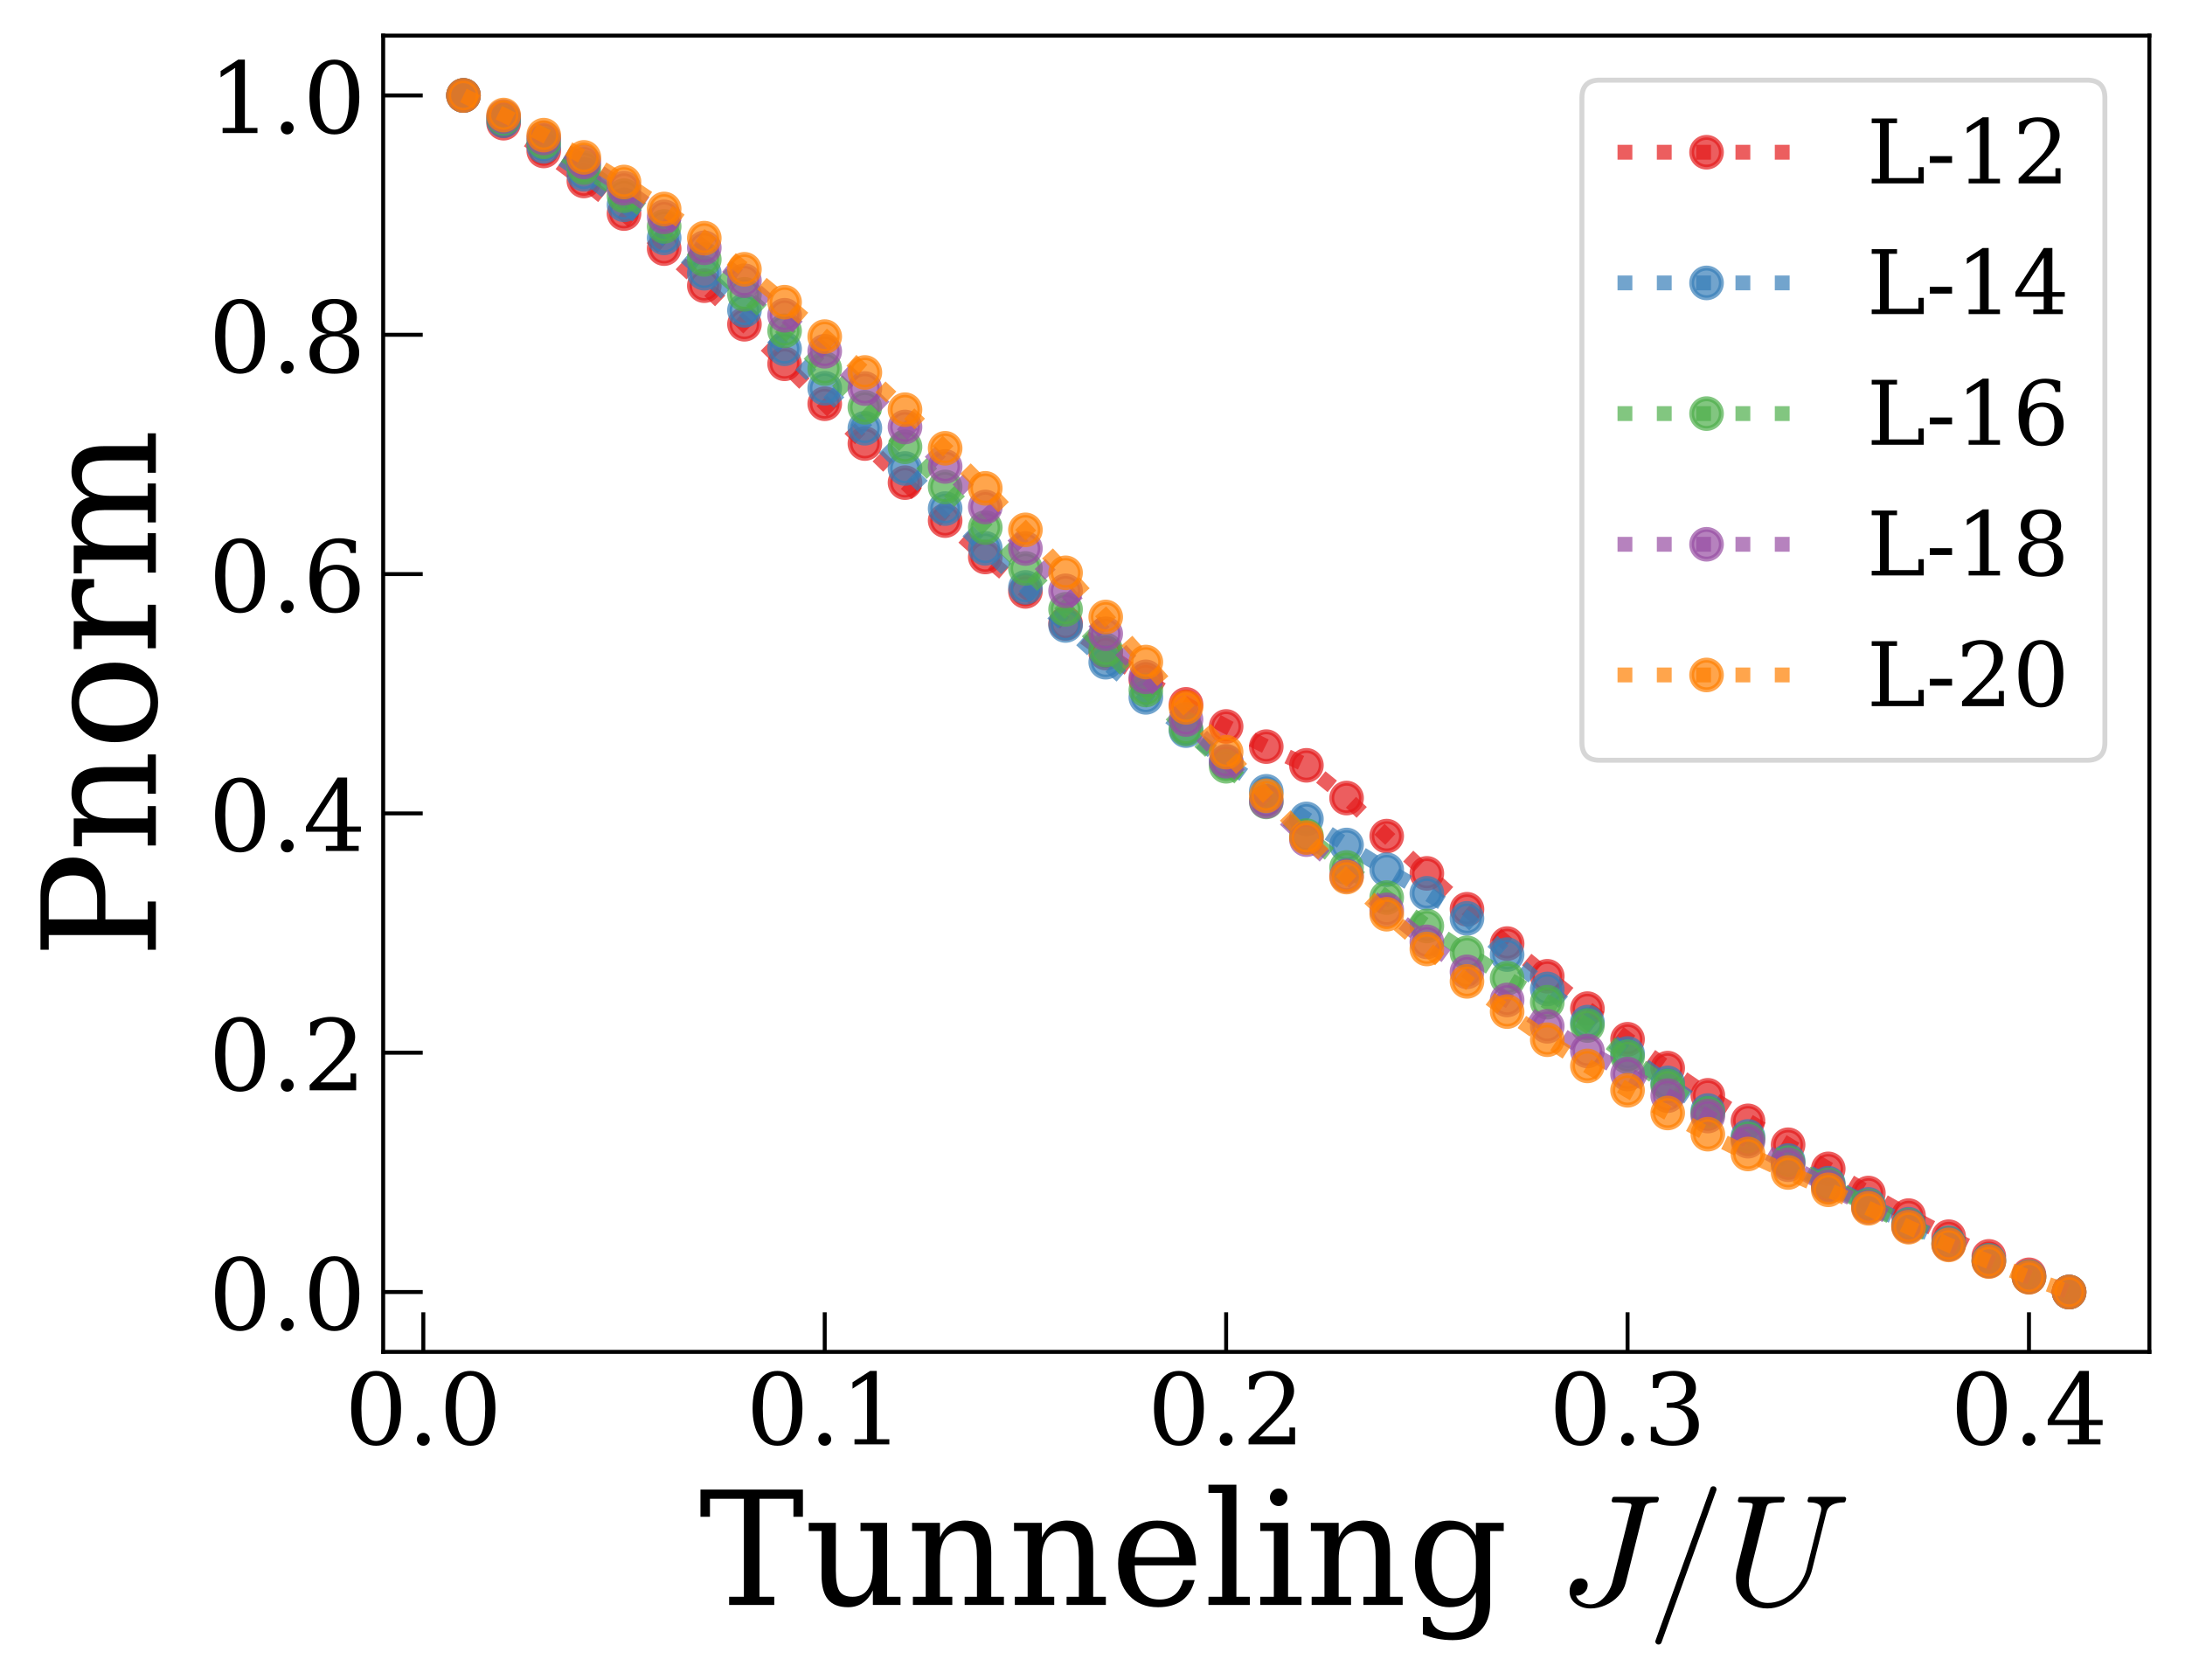 <?xml version="1.0" encoding="utf-8" standalone="no"?>
<!DOCTYPE svg PUBLIC "-//W3C//DTD SVG 1.1//EN"
  "http://www.w3.org/Graphics/SVG/1.1/DTD/svg11.dtd">
<!-- Created with matplotlib (https://matplotlib.org/) -->
<svg height="339.688pt" version="1.1" viewBox="0 0 441.796 339.688" width="441.796pt" xmlns="http://www.w3.org/2000/svg" xmlns:xlink="http://www.w3.org/1999/xlink">
 <defs>
  <style type="text/css">
*{stroke-linecap:butt;stroke-linejoin:round;}
  </style>
 </defs>
 <g id="figure_1">
  <g id="patch_1">
   <path d="M 0 339.688 
L 441.796 339.688 
L 441.796 0 
L 0 0 
z
" style="fill:#ffffff;"/>
  </g>
  <g id="axes_1">
   <g id="patch_2">
    <path d="M 77.476 273.312 
L 434.596 273.312 
L 434.596 7.2 
L 77.476 7.2 
z
" style="fill:#ffffff;"/>
   </g>
   <g id="matplotlib.axis_1">
    <g id="xtick_1">
     <g id="line2d_1">
      <defs>
       <path d="M 0 0 
L 0 -8 
" id="m25abd35526" style="stroke:#000000;stroke-width:0.8;"/>
      </defs>
      <g>
       <use style="stroke:#000000;stroke-width:0.8;" x="85.593" xlink:href="#m25abd35526" y="273.312"/>
      </g>
     </g>
     <g id="text_1">
      <!-- 0.0 -->
      <defs>
       <path d="M 31.781 3.422 
Q 39.266 3.422 42.969 11.625 
Q 46.688 19.828 46.688 36.375 
Q 46.688 52.984 42.969 61.188 
Q 39.266 69.391 31.781 69.391 
Q 24.312 69.391 20.594 61.188 
Q 16.891 52.984 16.891 36.375 
Q 16.891 19.828 20.594 11.625 
Q 24.312 3.422 31.781 3.422 
z
M 31.781 -1.422 
Q 19.922 -1.422 13.25 8.531 
Q 6.594 18.5 6.594 36.375 
Q 6.594 54.297 13.25 64.25 
Q 19.922 74.219 31.781 74.219 
Q 43.703 74.219 50.344 64.25 
Q 56.984 54.297 56.984 36.375 
Q 56.984 18.5 50.344 8.531 
Q 43.703 -1.422 31.781 -1.422 
z
" id="DejaVuSerif-48"/>
       <path d="M 9.422 5.078 
Q 9.422 7.812 11.281 9.719 
Q 13.141 11.625 15.922 11.625 
Q 18.609 11.625 20.5 9.719 
Q 22.406 7.812 22.406 5.078 
Q 22.406 2.391 20.5 0.484 
Q 18.609 -1.422 15.922 -1.422 
Q 13.141 -1.422 11.281 0.453 
Q 9.422 2.344 9.422 5.078 
z
" id="DejaVuSerif-46"/>
      </defs>
      <g transform="translate(69.689 292.009)scale(0.2 -0.2)">
       <use xlink:href="#DejaVuSerif-48"/>
       <use x="63.623" xlink:href="#DejaVuSerif-46"/>
       <use x="95.41" xlink:href="#DejaVuSerif-48"/>
      </g>
     </g>
    </g>
    <g id="xtick_2">
     <g id="line2d_2">
      <g>
       <use style="stroke:#000000;stroke-width:0.8;" x="166.756" xlink:href="#m25abd35526" y="273.312"/>
      </g>
     </g>
     <g id="text_2">
      <!-- 0.1 -->
      <defs>
       <path d="M 14.203 0 
L 14.203 5.172 
L 26.906 5.172 
L 26.906 65.828 
L 12.203 56.297 
L 12.203 62.703 
L 29.984 74.219 
L 36.719 74.219 
L 36.719 5.172 
L 49.422 5.172 
L 49.422 0 
z
" id="DejaVuSerif-49"/>
      </defs>
      <g transform="translate(150.853 292.009)scale(0.2 -0.2)">
       <use xlink:href="#DejaVuSerif-48"/>
       <use x="63.623" xlink:href="#DejaVuSerif-46"/>
       <use x="95.41" xlink:href="#DejaVuSerif-49"/>
      </g>
     </g>
    </g>
    <g id="xtick_3">
     <g id="line2d_3">
      <g>
       <use style="stroke:#000000;stroke-width:0.8;" x="247.92" xlink:href="#m25abd35526" y="273.312"/>
      </g>
     </g>
     <g id="text_3">
      <!-- 0.2 -->
      <defs>
       <path d="M 12.797 55.516 
L 7.328 55.516 
L 7.328 68.5 
Q 12.547 71.297 17.844 72.75 
Q 23.141 74.219 28.219 74.219 
Q 39.594 74.219 46.188 68.703 
Q 52.781 63.188 52.781 53.719 
Q 52.781 43.016 37.844 28.125 
Q 36.672 27 36.078 26.422 
L 17.672 8.016 
L 48.094 8.016 
L 48.094 17 
L 53.812 17 
L 53.812 0 
L 6.781 0 
L 6.781 5.328 
L 28.906 27.391 
Q 36.234 34.719 39.359 40.844 
Q 42.484 46.969 42.484 53.719 
Q 42.484 61.078 38.641 65.234 
Q 34.812 69.391 28.078 69.391 
Q 21.094 69.391 17.281 65.922 
Q 13.484 62.453 12.797 55.516 
z
" id="DejaVuSerif-50"/>
      </defs>
      <g transform="translate(232.017 292.009)scale(0.2 -0.2)">
       <use xlink:href="#DejaVuSerif-48"/>
       <use x="63.623" xlink:href="#DejaVuSerif-46"/>
       <use x="95.41" xlink:href="#DejaVuSerif-50"/>
      </g>
     </g>
    </g>
    <g id="xtick_4">
     <g id="line2d_4">
      <g>
       <use style="stroke:#000000;stroke-width:0.8;" x="329.084" xlink:href="#m25abd35526" y="273.312"/>
      </g>
     </g>
     <g id="text_4">
      <!-- 0.3 -->
      <defs>
       <path d="M 9.719 69.828 
Q 15.438 71.969 20.672 73.094 
Q 25.922 74.219 30.516 74.219 
Q 41.219 74.219 47.219 69.594 
Q 53.219 64.984 53.219 56.781 
Q 53.219 50.203 49.062 45.781 
Q 44.922 41.359 37.312 39.797 
Q 46.297 38.531 51.25 33.281 
Q 56.203 28.031 56.203 19.672 
Q 56.203 9.469 49.344 4.016 
Q 42.484 -1.422 29.594 -1.422 
Q 23.875 -1.422 18.422 -0.188 
Q 12.984 1.031 7.625 3.516 
L 7.625 17.672 
L 13.094 17.672 
Q 13.578 10.641 17.828 7.031 
Q 22.078 3.422 29.781 3.422 
Q 37.25 3.422 41.578 7.734 
Q 45.906 12.062 45.906 19.578 
Q 45.906 28.172 41.453 32.594 
Q 37.016 37.016 28.422 37.016 
L 23.781 37.016 
L 23.781 42 
L 26.219 42 
Q 34.766 42 39.031 45.531 
Q 43.312 49.078 43.312 56.203 
Q 43.312 62.594 39.797 65.984 
Q 36.281 69.391 29.688 69.391 
Q 23.094 69.391 19.453 66.266 
Q 15.828 63.141 15.188 56.984 
L 9.719 56.984 
z
" id="DejaVuSerif-51"/>
      </defs>
      <g transform="translate(313.18 292.009)scale(0.2 -0.2)">
       <use xlink:href="#DejaVuSerif-48"/>
       <use x="63.623" xlink:href="#DejaVuSerif-46"/>
       <use x="95.41" xlink:href="#DejaVuSerif-51"/>
      </g>
     </g>
    </g>
    <g id="xtick_5">
     <g id="line2d_5">
      <g>
       <use style="stroke:#000000;stroke-width:0.8;" x="410.247" xlink:href="#m25abd35526" y="273.312"/>
      </g>
     </g>
     <g id="text_5">
      <!-- 0.4 -->
      <defs>
       <path d="M 34.906 24.703 
L 34.906 63.484 
L 10.016 24.703 
z
M 56.391 0 
L 23.188 0 
L 23.188 5.172 
L 34.906 5.172 
L 34.906 19.484 
L 3.078 19.484 
L 3.078 24.812 
L 35.016 74.219 
L 44.672 74.219 
L 44.672 24.703 
L 58.594 24.703 
L 58.594 19.484 
L 44.672 19.484 
L 44.672 5.172 
L 56.391 5.172 
z
" id="DejaVuSerif-52"/>
      </defs>
      <g transform="translate(394.344 292.009)scale(0.2 -0.2)">
       <use xlink:href="#DejaVuSerif-48"/>
       <use x="63.623" xlink:href="#DejaVuSerif-46"/>
       <use x="95.41" xlink:href="#DejaVuSerif-52"/>
      </g>
     </g>
    </g>
    <g id="text_6">
     <!-- Tunneling $J/U$ -->
     <defs>
      <path d="M 19.094 0 
L 19.094 5.172 
L 28.422 5.172 
L 28.422 67.094 
L 6.984 67.094 
L 6.984 55.719 
L 0.984 55.719 
L 0.984 72.906 
L 65.719 72.906 
L 65.719 55.719 
L 59.719 55.719 
L 59.719 67.094 
L 38.281 67.094 
L 38.281 5.172 
L 47.609 5.172 
L 47.609 0 
z
" id="DejaVuSerif-84"/>
      <path d="M 35.406 51.906 
L 52.203 51.906 
L 52.203 5.172 
L 60.688 5.172 
L 60.688 0 
L 43.219 0 
L 43.219 9.188 
Q 40.719 4 36.766 1.281 
Q 32.812 -1.422 27.594 -1.422 
Q 18.953 -1.422 14.875 3.484 
Q 10.797 8.406 10.797 18.891 
L 10.797 46.688 
L 2.688 46.688 
L 2.688 51.906 
L 19.828 51.906 
L 19.828 21.688 
Q 19.828 12.203 22.141 8.688 
Q 24.469 5.172 30.422 5.172 
Q 36.672 5.172 39.938 9.766 
Q 43.219 14.359 43.219 23.094 
L 43.219 46.688 
L 35.406 46.688 
z
" id="DejaVuSerif-117"/>
      <path d="M 4.109 0 
L 4.109 5.172 
L 12.203 5.172 
L 12.203 46.688 
L 3.609 46.688 
L 3.609 51.906 
L 21.188 51.906 
L 21.188 42.672 
Q 23.688 47.953 27.656 50.641 
Q 31.641 53.328 36.922 53.328 
Q 45.516 53.328 49.562 48.391 
Q 53.609 43.453 53.609 33.016 
L 53.609 5.172 
L 61.625 5.172 
L 61.625 0 
L 36.812 0 
L 36.812 5.172 
L 44.578 5.172 
L 44.578 30.172 
Q 44.578 39.703 42.234 43.234 
Q 39.891 46.781 33.984 46.781 
Q 27.734 46.781 24.453 42.203 
Q 21.188 37.641 21.188 28.906 
L 21.188 5.172 
L 29 5.172 
L 29 0 
z
" id="DejaVuSerif-110"/>
      <path d="M 54.203 25 
L 15.484 25 
L 15.484 24.609 
Q 15.484 14.109 19.438 8.766 
Q 23.391 3.422 31.109 3.422 
Q 37.016 3.422 40.797 6.516 
Q 44.578 9.625 46.094 15.719 
L 53.328 15.719 
Q 51.172 7.172 45.375 2.875 
Q 39.594 -1.422 30.172 -1.422 
Q 18.797 -1.422 11.891 6.078 
Q 4.984 13.578 4.984 25.984 
Q 4.984 38.281 11.766 45.797 
Q 18.562 53.328 29.594 53.328 
Q 41.359 53.328 47.656 46.062 
Q 53.953 38.812 54.203 25 
z
M 43.609 30.172 
Q 43.312 39.266 39.766 43.875 
Q 36.234 48.484 29.594 48.484 
Q 23.391 48.484 19.828 43.844 
Q 16.266 39.203 15.484 30.172 
z
" id="DejaVuSerif-101"/>
      <path d="M 20.516 5.172 
L 29 5.172 
L 29 0 
L 2.875 0 
L 2.875 5.172 
L 11.531 5.172 
L 11.531 70.797 
L 2.875 70.797 
L 2.875 75.984 
L 20.516 75.984 
z
" id="DejaVuSerif-108"/>
      <path d="M 9.719 68.016 
Q 9.719 70.266 11.344 71.922 
Q 12.984 73.578 15.281 73.578 
Q 17.531 73.578 19.156 71.922 
Q 20.797 70.266 20.797 68.016 
Q 20.797 65.719 19.188 64.109 
Q 17.578 62.5 15.281 62.5 
Q 12.984 62.5 11.344 64.109 
Q 9.719 65.719 9.719 68.016 
z
M 21.188 5.172 
L 29.688 5.172 
L 29.688 0 
L 3.609 0 
L 3.609 5.172 
L 12.203 5.172 
L 12.203 46.688 
L 3.609 46.688 
L 3.609 51.906 
L 21.188 51.906 
z
" id="DejaVuSerif-105"/>
      <path d="M 52.484 46.688 
L 52.484 1.125 
Q 52.484 -10.062 46.328 -16.141 
Q 40.188 -22.219 28.812 -22.219 
Q 23.688 -22.219 19 -21.281 
Q 14.312 -20.359 10.016 -18.5 
L 10.016 -7.625 
L 14.703 -7.625 
Q 15.578 -12.703 18.844 -15.047 
Q 22.125 -17.391 28.219 -17.391 
Q 36.141 -17.391 39.812 -12.922 
Q 43.5 -8.453 43.5 1.125 
L 43.5 8.109 
Q 40.875 3.219 36.797 0.891 
Q 32.719 -1.422 26.703 -1.422 
Q 17.141 -1.422 11.062 6.172 
Q 4.984 13.766 4.984 25.984 
Q 4.984 38.188 11.031 45.75 
Q 17.094 53.328 26.703 53.328 
Q 32.719 53.328 36.797 51 
Q 40.875 48.688 43.5 43.797 
L 43.5 51.906 
L 61.078 51.906 
L 61.078 46.688 
z
M 43.5 28.516 
Q 43.5 37.844 39.906 42.766 
Q 36.328 47.703 29.5 47.703 
Q 22.562 47.703 19.016 42.234 
Q 15.484 36.766 15.484 25.984 
Q 15.484 15.234 19.016 9.719 
Q 22.562 4.203 29.5 4.203 
Q 36.328 4.203 39.906 9.109 
Q 43.5 14.016 43.5 23.391 
z
" id="DejaVuSerif-103"/>
      <path id="DejaVuSerif-32"/>
      <path d="M 10.891 6 
Q 11.859 3.219 14.5 1.797 
Q 17.141 0.391 20.219 0.391 
Q 23.344 0.391 26.25 2.562 
Q 29.156 4.734 31.172 8 
Q 33.203 11.281 33.984 14.5 
L 45.797 61.812 
Q 45.906 62.203 45.922 62.391 
Q 45.953 62.594 46 62.797 
Q 46 63.875 45.219 64.109 
Q 42.578 64.797 34.516 64.797 
Q 33.5 64.797 33.5 66.109 
Q 33.688 66.891 33.812 67.328 
Q 33.938 67.781 34.25 68.047 
Q 34.578 68.312 35.203 68.312 
L 62.312 68.312 
Q 63.281 68.312 63.281 67 
Q 62.891 64.797 62.016 64.797 
Q 58.5 64.797 56.688 64.25 
Q 54.891 63.719 54.203 61.375 
L 42.391 14.109 
Q 41.266 9.469 37.812 5.734 
Q 34.375 2 29.641 -0.094 
Q 24.906 -2.203 20.125 -2.203 
Q 14.844 -2.203 10.859 0.719 
Q 6.891 3.656 6.891 8.688 
Q 6.891 12.016 8.688 14.406 
Q 10.5 16.797 13.812 16.797 
Q 15.719 16.797 17.016 15.625 
Q 18.312 14.453 18.312 12.594 
Q 18.312 9.906 16.312 7.906 
Q 14.312 5.906 11.625 5.906 
Q 11.078 5.906 10.891 6 
z
" id="Cmmi10-74"/>
      <path d="M 5.609 -23 
Q 5.609 -22.703 5.719 -22.609 
L 40.484 73.781 
Q 40.672 74.359 41.156 74.672 
Q 41.656 75 42.281 75 
Q 43.172 75 43.719 74.453 
Q 44.281 73.922 44.281 73 
L 44.281 72.609 
L 9.516 -23.781 
Q 8.938 -25 7.625 -25 
Q 6.781 -25 6.188 -24.406 
Q 5.609 -23.828 5.609 -23 
z
" id="Cmmi10-61"/>
      <path d="M 14.703 13.922 
Q 14.703 10.25 16.141 7.375 
Q 17.578 4.5 20.312 2.906 
Q 23.047 1.312 26.703 1.312 
Q 31 1.312 35.078 3.062 
Q 39.156 4.828 42.422 7.953 
Q 45.703 11.078 48.016 15.078 
Q 50.344 19.094 51.312 23 
L 60.297 59.078 
Q 60.5 60.156 60.5 60.594 
Q 60.5 64.797 52.781 64.797 
Q 51.812 64.797 51.812 66.109 
Q 52.156 67.391 52.344 67.844 
Q 52.547 68.312 53.516 68.312 
L 75.203 68.312 
Q 75.641 68.312 75.922 67.875 
Q 76.219 67.438 76.219 67 
Q 76.219 66.938 76.016 66.234 
Q 75.828 65.531 75.562 65.156 
Q 75.297 64.797 74.906 64.797 
Q 65.328 64.797 63.812 58.688 
L 54.781 22.609 
Q 53.656 17.922 51 13.5 
Q 48.344 9.078 44.453 5.484 
Q 40.578 1.906 35.906 -0.141 
Q 31.25 -2.203 26.422 -2.203 
Q 20.906 -2.203 16.328 0.219 
Q 11.766 2.641 9.172 6.984 
Q 6.594 11.328 6.594 17 
Q 6.594 20.266 7.328 23 
L 17 61.812 
Q 17.188 62.797 17.188 63.188 
Q 17.188 64.266 16.016 64.406 
Q 14.109 64.797 8.797 64.797 
Q 7.812 64.797 7.812 66.109 
Q 8.156 67.391 8.344 67.844 
Q 8.547 68.312 9.516 68.312 
L 36.375 68.312 
Q 37.406 68.312 37.406 67 
Q 37.359 66.75 37.203 66.156 
Q 37.062 65.578 36.812 65.188 
Q 36.578 64.797 36.078 64.797 
Q 29.984 64.797 27.594 64.109 
Q 26.266 63.625 25.688 61.375 
L 16.016 22.609 
Q 14.703 17.328 14.703 13.922 
z
" id="Cmmi10-85"/>
     </defs>
     <g transform="translate(141.316 324.488)scale(0.32 -0.32)">
      <use transform="translate(0 0.016)" xlink:href="#DejaVuSerif-84"/>
      <use transform="translate(66.699 0.016)" xlink:href="#DejaVuSerif-117"/>
      <use transform="translate(131.104 0.016)" xlink:href="#DejaVuSerif-110"/>
      <use transform="translate(195.508 0.016)" xlink:href="#DejaVuSerif-110"/>
      <use transform="translate(259.912 0.016)" xlink:href="#DejaVuSerif-101"/>
      <use transform="translate(319.092 0.016)" xlink:href="#DejaVuSerif-108"/>
      <use transform="translate(351.074 0.016)" xlink:href="#DejaVuSerif-105"/>
      <use transform="translate(383.057 0.016)" xlink:href="#DejaVuSerif-110"/>
      <use transform="translate(447.461 0.016)" xlink:href="#DejaVuSerif-103"/>
      <use transform="translate(511.475 0.016)" xlink:href="#DejaVuSerif-32"/>
      <use transform="translate(543.262 0.016)" xlink:href="#Cmmi10-74"/>
      <use transform="translate(598.682 0.016)" xlink:href="#Cmmi10-61"/>
      <use transform="translate(648.682 0.016)" xlink:href="#Cmmi10-85"/>
     </g>
    </g>
   </g>
   <g id="matplotlib.axis_2">
    <g id="ytick_1">
     <g id="line2d_6">
      <defs>
       <path d="M 0 0 
L 8 0 
" id="mc63d2aaa26" style="stroke:#000000;stroke-width:0.8;"/>
      </defs>
      <g>
       <use style="stroke:#000000;stroke-width:0.8;" x="77.476" xlink:href="#mc63d2aaa26" y="261.216"/>
      </g>
     </g>
     <g id="text_7">
      <!-- 0.0 -->
      <g transform="translate(42.17 268.814)scale(0.2 -0.2)">
       <use xlink:href="#DejaVuSerif-48"/>
       <use x="63.623" xlink:href="#DejaVuSerif-46"/>
       <use x="95.41" xlink:href="#DejaVuSerif-48"/>
      </g>
     </g>
    </g>
    <g id="ytick_2">
     <g id="line2d_7">
      <g>
       <use style="stroke:#000000;stroke-width:0.8;" x="77.476" xlink:href="#mc63d2aaa26" y="212.832"/>
      </g>
     </g>
     <g id="text_8">
      <!-- 0.2 -->
      <g transform="translate(42.17 220.43)scale(0.2 -0.2)">
       <use xlink:href="#DejaVuSerif-48"/>
       <use x="63.623" xlink:href="#DejaVuSerif-46"/>
       <use x="95.41" xlink:href="#DejaVuSerif-50"/>
      </g>
     </g>
    </g>
    <g id="ytick_3">
     <g id="line2d_8">
      <g>
       <use style="stroke:#000000;stroke-width:0.8;" x="77.476" xlink:href="#mc63d2aaa26" y="164.448"/>
      </g>
     </g>
     <g id="text_9">
      <!-- 0.4 -->
      <g transform="translate(42.17 172.046)scale(0.2 -0.2)">
       <use xlink:href="#DejaVuSerif-48"/>
       <use x="63.623" xlink:href="#DejaVuSerif-46"/>
       <use x="95.41" xlink:href="#DejaVuSerif-52"/>
      </g>
     </g>
    </g>
    <g id="ytick_4">
     <g id="line2d_9">
      <g>
       <use style="stroke:#000000;stroke-width:0.8;" x="77.476" xlink:href="#mc63d2aaa26" y="116.064"/>
      </g>
     </g>
     <g id="text_10">
      <!-- 0.6 -->
      <defs>
       <path d="M 32.719 3.422 
Q 39.594 3.422 43.297 8.469 
Q 47.016 13.531 47.016 23 
Q 47.016 32.469 43.297 37.516 
Q 39.594 42.578 32.719 42.578 
Q 25.734 42.578 22.062 37.688 
Q 18.406 32.812 18.406 23.578 
Q 18.406 13.875 22.109 8.641 
Q 25.828 3.422 32.719 3.422 
z
M 16.797 40.141 
Q 20.125 43.797 24.312 45.594 
Q 28.516 47.406 33.797 47.406 
Q 44.672 47.406 51 40.859 
Q 57.328 34.328 57.328 23 
Q 57.328 11.922 50.516 5.25 
Q 43.703 -1.422 32.328 -1.422 
Q 19.969 -1.422 13.328 7.781 
Q 6.688 17 6.688 34.078 
Q 6.688 53.219 14.547 63.719 
Q 22.406 74.219 36.719 74.219 
Q 40.578 74.219 44.828 73.484 
Q 49.078 72.75 53.516 71.297 
L 53.516 59.281 
L 48 59.281 
Q 47.406 64.203 44.234 66.797 
Q 41.062 69.391 35.688 69.391 
Q 26.219 69.391 21.578 62.203 
Q 16.938 55.031 16.797 40.141 
z
" id="DejaVuSerif-54"/>
      </defs>
      <g transform="translate(42.17 123.662)scale(0.2 -0.2)">
       <use xlink:href="#DejaVuSerif-48"/>
       <use x="63.623" xlink:href="#DejaVuSerif-46"/>
       <use x="95.41" xlink:href="#DejaVuSerif-54"/>
      </g>
     </g>
    </g>
    <g id="ytick_5">
     <g id="line2d_10">
      <g>
       <use style="stroke:#000000;stroke-width:0.8;" x="77.476" xlink:href="#mc63d2aaa26" y="67.68"/>
      </g>
     </g>
     <g id="text_11">
      <!-- 0.8 -->
      <defs>
       <path d="M 46.578 19.922 
Q 46.578 27.734 42.688 32.047 
Q 38.812 36.375 31.781 36.375 
Q 24.75 36.375 20.875 32.047 
Q 17 27.734 17 19.922 
Q 17 12.062 20.875 7.734 
Q 24.75 3.422 31.781 3.422 
Q 38.812 3.422 42.688 7.734 
Q 46.578 12.062 46.578 19.922 
z
M 44.578 55.328 
Q 44.578 61.969 41.203 65.672 
Q 37.844 69.391 31.781 69.391 
Q 25.781 69.391 22.391 65.672 
Q 19 61.969 19 55.328 
Q 19 48.641 22.391 44.922 
Q 25.781 41.219 31.781 41.219 
Q 37.844 41.219 41.203 44.922 
Q 44.578 48.641 44.578 55.328 
z
M 39.312 38.812 
Q 47.609 37.703 52.25 32.688 
Q 56.891 27.688 56.891 19.922 
Q 56.891 9.672 50.391 4.125 
Q 43.891 -1.422 31.781 -1.422 
Q 19.734 -1.422 13.203 4.125 
Q 6.688 9.672 6.688 19.922 
Q 6.688 27.688 11.328 32.688 
Q 15.969 37.703 24.312 38.812 
Q 16.938 40.141 13 44.406 
Q 9.078 48.688 9.078 55.328 
Q 9.078 64.109 15.125 69.156 
Q 21.188 74.219 31.781 74.219 
Q 42.391 74.219 48.438 69.156 
Q 54.5 64.109 54.5 55.328 
Q 54.5 48.688 50.562 44.406 
Q 46.625 40.141 39.312 38.812 
z
" id="DejaVuSerif-56"/>
      </defs>
      <g transform="translate(42.17 75.278)scale(0.2 -0.2)">
       <use xlink:href="#DejaVuSerif-48"/>
       <use x="63.623" xlink:href="#DejaVuSerif-46"/>
       <use x="95.41" xlink:href="#DejaVuSerif-56"/>
      </g>
     </g>
    </g>
    <g id="ytick_6">
     <g id="line2d_11">
      <g>
       <use style="stroke:#000000;stroke-width:0.8;" x="77.476" xlink:href="#mc63d2aaa26" y="19.296"/>
      </g>
     </g>
     <g id="text_12">
      <!-- 1.0 -->
      <g transform="translate(42.17 26.894)scale(0.2 -0.2)">
       <use xlink:href="#DejaVuSerif-49"/>
       <use x="63.623" xlink:href="#DejaVuSerif-46"/>
       <use x="95.41" xlink:href="#DejaVuSerif-48"/>
      </g>
     </g>
    </g>
    <g id="text_13">
     <!-- Pnorm -->
     <defs>
      <path d="M 24.703 37.109 
L 37.594 37.109 
Q 44.875 37.109 48.672 41.031 
Q 52.484 44.969 52.484 52.391 
Q 52.484 59.859 48.672 63.766 
Q 44.875 67.672 37.594 67.672 
L 24.703 67.672 
z
M 5.516 0 
L 5.516 5.172 
L 14.797 5.172 
L 14.797 67.672 
L 5.516 67.672 
L 5.516 72.906 
L 39.984 72.906 
Q 50.922 72.906 57.312 67.359 
Q 63.719 61.812 63.719 52.391 
Q 63.719 43.016 57.312 37.453 
Q 50.922 31.891 39.984 31.891 
L 24.703 31.891 
L 24.703 5.172 
L 35.984 5.172 
L 35.984 0 
z
" id="DejaVuSerif-80"/>
      <path d="M 30.078 3.422 
Q 37.312 3.422 40.984 9.125 
Q 44.672 14.844 44.672 25.984 
Q 44.672 37.109 40.984 42.797 
Q 37.312 48.484 30.078 48.484 
Q 22.859 48.484 19.172 42.797 
Q 15.484 37.109 15.484 25.984 
Q 15.484 14.844 19.188 9.125 
Q 22.906 3.422 30.078 3.422 
z
M 30.078 -1.422 
Q 18.75 -1.422 11.859 6.078 
Q 4.984 13.578 4.984 25.984 
Q 4.984 38.375 11.844 45.844 
Q 18.703 53.328 30.078 53.328 
Q 41.453 53.328 48.312 45.844 
Q 55.172 38.375 55.172 25.984 
Q 55.172 13.578 48.312 6.078 
Q 41.453 -1.422 30.078 -1.422 
z
" id="DejaVuSerif-111"/>
      <path d="M 47.797 52 
L 47.797 39.016 
L 42.625 39.016 
Q 42.391 42.875 40.484 44.781 
Q 38.578 46.688 34.906 46.688 
Q 28.266 46.688 24.719 42.094 
Q 21.188 37.5 21.188 28.906 
L 21.188 5.172 
L 31.594 5.172 
L 31.594 0 
L 4.109 0 
L 4.109 5.172 
L 12.203 5.172 
L 12.203 46.781 
L 3.609 46.781 
L 3.609 51.906 
L 21.188 51.906 
L 21.188 42.672 
Q 23.828 48.094 27.969 50.703 
Q 32.125 53.328 38.094 53.328 
Q 40.281 53.328 42.703 52.984 
Q 45.125 52.641 47.797 52 
z
" id="DejaVuSerif-114"/>
      <path d="M 51.812 41.797 
Q 54.391 47.516 58.422 50.422 
Q 62.453 53.328 67.828 53.328 
Q 75.984 53.328 79.984 48.266 
Q 83.984 43.219 83.984 33.016 
L 83.984 5.172 
L 92.094 5.172 
L 92.094 0 
L 67.188 0 
L 67.188 5.172 
L 75 5.172 
L 75 31.984 
Q 75 39.938 72.656 43.312 
Q 70.312 46.688 64.891 46.688 
Q 58.891 46.688 55.734 42.141 
Q 52.594 37.594 52.594 28.906 
L 52.594 5.172 
L 60.406 5.172 
L 60.406 0 
L 35.797 0 
L 35.797 5.172 
L 43.609 5.172 
L 43.609 32.328 
Q 43.609 40.094 41.266 43.391 
Q 38.922 46.688 33.5 46.688 
Q 27.484 46.688 24.328 42.141 
Q 21.188 37.594 21.188 28.906 
L 21.188 5.172 
L 29 5.172 
L 29 0 
L 4.109 0 
L 4.109 5.172 
L 12.203 5.172 
L 12.203 46.781 
L 3.609 46.781 
L 3.609 51.906 
L 21.188 51.906 
L 21.188 42.672 
Q 23.688 47.859 27.531 50.594 
Q 31.391 53.328 36.281 53.328 
Q 42.328 53.328 46.375 50.312 
Q 50.438 47.312 51.812 41.797 
z
" id="DejaVuSerif-109"/>
     </defs>
     <g transform="translate(31.515 193.779)rotate(-90)scale(0.32 -0.32)">
      <use xlink:href="#DejaVuSerif-80"/>
      <use x="67.285" xlink:href="#DejaVuSerif-110"/>
      <use x="131.689" xlink:href="#DejaVuSerif-111"/>
      <use x="191.895" xlink:href="#DejaVuSerif-114"/>
      <use x="239.697" xlink:href="#DejaVuSerif-109"/>
     </g>
    </g>
   </g>
   <g id="line2d_12">
    <path clip-path="url(#p59b38bad25)" d="M 93.709 19.296 
L 101.825 24.906 
L 109.942 30.518 
L 118.058 36.584 
L 126.174 43.178 
L 134.291 50.262 
L 142.407 57.757 
L 150.524 65.559 
L 158.64 73.555 
L 166.756 81.629 
L 174.873 89.672 
L 182.989 97.58 
L 191.105 105.255 
L 199.222 112.609 
L 207.338 119.564 
L 215.454 126.052 
L 223.571 132.027 
L 231.687 137.472 
L 239.804 142.402 
L 247.92 146.869 
L 256.036 150.948 
L 264.153 154.729 
L 272.269 161.346 
L 280.385 169.038 
L 288.502 176.574 
L 296.618 183.828 
L 304.734 190.768 
L 312.851 197.377 
L 320.967 203.92 
L 329.084 210.111 
L 337.2 215.95 
L 345.316 221.443 
L 353.433 226.601 
L 361.549 231.44 
L 369.665 236.316 
L 377.782 241.201 
L 385.898 245.764 
L 394.014 250.026 
L 402.131 254.009 
L 410.247 257.733 
L 418.364 261.216 
" style="fill:none;stroke:#e41a1c;stroke-dasharray:3,4.95;stroke-dashoffset:0;stroke-opacity:0.7;stroke-width:3;"/>
    <defs>
     <path d="M 0 3 
C 0.796 3 1.559 2.684 2.121 2.121 
C 2.684 1.559 3 0.796 3 0 
C 3 -0.796 2.684 -1.559 2.121 -2.121 
C 1.559 -2.684 0.796 -3 0 -3 
C -0.796 -3 -1.559 -2.684 -2.121 -2.121 
C -2.684 -1.559 -3 -0.796 -3 0 
C -3 0.796 -2.684 1.559 -2.121 2.121 
C -1.559 2.684 -0.796 3 0 3 
z
" id="me840741196" style="stroke:#e41a1c;stroke-opacity:0.7;"/>
    </defs>
    <g clip-path="url(#p59b38bad25)">
     <use style="fill:#e41a1c;fill-opacity:0.7;stroke:#e41a1c;stroke-opacity:0.7;" x="93.709" xlink:href="#me840741196" y="19.296"/>
     <use style="fill:#e41a1c;fill-opacity:0.7;stroke:#e41a1c;stroke-opacity:0.7;" x="101.825" xlink:href="#me840741196" y="24.906"/>
     <use style="fill:#e41a1c;fill-opacity:0.7;stroke:#e41a1c;stroke-opacity:0.7;" x="109.942" xlink:href="#me840741196" y="30.518"/>
     <use style="fill:#e41a1c;fill-opacity:0.7;stroke:#e41a1c;stroke-opacity:0.7;" x="118.058" xlink:href="#me840741196" y="36.584"/>
     <use style="fill:#e41a1c;fill-opacity:0.7;stroke:#e41a1c;stroke-opacity:0.7;" x="126.174" xlink:href="#me840741196" y="43.178"/>
     <use style="fill:#e41a1c;fill-opacity:0.7;stroke:#e41a1c;stroke-opacity:0.7;" x="134.291" xlink:href="#me840741196" y="50.262"/>
     <use style="fill:#e41a1c;fill-opacity:0.7;stroke:#e41a1c;stroke-opacity:0.7;" x="142.407" xlink:href="#me840741196" y="57.757"/>
     <use style="fill:#e41a1c;fill-opacity:0.7;stroke:#e41a1c;stroke-opacity:0.7;" x="150.524" xlink:href="#me840741196" y="65.559"/>
     <use style="fill:#e41a1c;fill-opacity:0.7;stroke:#e41a1c;stroke-opacity:0.7;" x="158.64" xlink:href="#me840741196" y="73.555"/>
     <use style="fill:#e41a1c;fill-opacity:0.7;stroke:#e41a1c;stroke-opacity:0.7;" x="166.756" xlink:href="#me840741196" y="81.629"/>
     <use style="fill:#e41a1c;fill-opacity:0.7;stroke:#e41a1c;stroke-opacity:0.7;" x="174.873" xlink:href="#me840741196" y="89.672"/>
     <use style="fill:#e41a1c;fill-opacity:0.7;stroke:#e41a1c;stroke-opacity:0.7;" x="182.989" xlink:href="#me840741196" y="97.58"/>
     <use style="fill:#e41a1c;fill-opacity:0.7;stroke:#e41a1c;stroke-opacity:0.7;" x="191.105" xlink:href="#me840741196" y="105.255"/>
     <use style="fill:#e41a1c;fill-opacity:0.7;stroke:#e41a1c;stroke-opacity:0.7;" x="199.222" xlink:href="#me840741196" y="112.609"/>
     <use style="fill:#e41a1c;fill-opacity:0.7;stroke:#e41a1c;stroke-opacity:0.7;" x="207.338" xlink:href="#me840741196" y="119.564"/>
     <use style="fill:#e41a1c;fill-opacity:0.7;stroke:#e41a1c;stroke-opacity:0.7;" x="215.454" xlink:href="#me840741196" y="126.052"/>
     <use style="fill:#e41a1c;fill-opacity:0.7;stroke:#e41a1c;stroke-opacity:0.7;" x="223.571" xlink:href="#me840741196" y="132.027"/>
     <use style="fill:#e41a1c;fill-opacity:0.7;stroke:#e41a1c;stroke-opacity:0.7;" x="231.687" xlink:href="#me840741196" y="137.472"/>
     <use style="fill:#e41a1c;fill-opacity:0.7;stroke:#e41a1c;stroke-opacity:0.7;" x="239.804" xlink:href="#me840741196" y="142.402"/>
     <use style="fill:#e41a1c;fill-opacity:0.7;stroke:#e41a1c;stroke-opacity:0.7;" x="247.92" xlink:href="#me840741196" y="146.869"/>
     <use style="fill:#e41a1c;fill-opacity:0.7;stroke:#e41a1c;stroke-opacity:0.7;" x="256.036" xlink:href="#me840741196" y="150.948"/>
     <use style="fill:#e41a1c;fill-opacity:0.7;stroke:#e41a1c;stroke-opacity:0.7;" x="264.153" xlink:href="#me840741196" y="154.729"/>
     <use style="fill:#e41a1c;fill-opacity:0.7;stroke:#e41a1c;stroke-opacity:0.7;" x="272.269" xlink:href="#me840741196" y="161.346"/>
     <use style="fill:#e41a1c;fill-opacity:0.7;stroke:#e41a1c;stroke-opacity:0.7;" x="280.385" xlink:href="#me840741196" y="169.038"/>
     <use style="fill:#e41a1c;fill-opacity:0.7;stroke:#e41a1c;stroke-opacity:0.7;" x="288.502" xlink:href="#me840741196" y="176.574"/>
     <use style="fill:#e41a1c;fill-opacity:0.7;stroke:#e41a1c;stroke-opacity:0.7;" x="296.618" xlink:href="#me840741196" y="183.828"/>
     <use style="fill:#e41a1c;fill-opacity:0.7;stroke:#e41a1c;stroke-opacity:0.7;" x="304.734" xlink:href="#me840741196" y="190.768"/>
     <use style="fill:#e41a1c;fill-opacity:0.7;stroke:#e41a1c;stroke-opacity:0.7;" x="312.851" xlink:href="#me840741196" y="197.377"/>
     <use style="fill:#e41a1c;fill-opacity:0.7;stroke:#e41a1c;stroke-opacity:0.7;" x="320.967" xlink:href="#me840741196" y="203.92"/>
     <use style="fill:#e41a1c;fill-opacity:0.7;stroke:#e41a1c;stroke-opacity:0.7;" x="329.084" xlink:href="#me840741196" y="210.111"/>
     <use style="fill:#e41a1c;fill-opacity:0.7;stroke:#e41a1c;stroke-opacity:0.7;" x="337.2" xlink:href="#me840741196" y="215.95"/>
     <use style="fill:#e41a1c;fill-opacity:0.7;stroke:#e41a1c;stroke-opacity:0.7;" x="345.316" xlink:href="#me840741196" y="221.443"/>
     <use style="fill:#e41a1c;fill-opacity:0.7;stroke:#e41a1c;stroke-opacity:0.7;" x="353.433" xlink:href="#me840741196" y="226.601"/>
     <use style="fill:#e41a1c;fill-opacity:0.7;stroke:#e41a1c;stroke-opacity:0.7;" x="361.549" xlink:href="#me840741196" y="231.44"/>
     <use style="fill:#e41a1c;fill-opacity:0.7;stroke:#e41a1c;stroke-opacity:0.7;" x="369.665" xlink:href="#me840741196" y="236.316"/>
     <use style="fill:#e41a1c;fill-opacity:0.7;stroke:#e41a1c;stroke-opacity:0.7;" x="377.782" xlink:href="#me840741196" y="241.201"/>
     <use style="fill:#e41a1c;fill-opacity:0.7;stroke:#e41a1c;stroke-opacity:0.7;" x="385.898" xlink:href="#me840741196" y="245.764"/>
     <use style="fill:#e41a1c;fill-opacity:0.7;stroke:#e41a1c;stroke-opacity:0.7;" x="394.014" xlink:href="#me840741196" y="250.026"/>
     <use style="fill:#e41a1c;fill-opacity:0.7;stroke:#e41a1c;stroke-opacity:0.7;" x="402.131" xlink:href="#me840741196" y="254.009"/>
     <use style="fill:#e41a1c;fill-opacity:0.7;stroke:#e41a1c;stroke-opacity:0.7;" x="410.247" xlink:href="#me840741196" y="257.733"/>
     <use style="fill:#e41a1c;fill-opacity:0.7;stroke:#e41a1c;stroke-opacity:0.7;" x="418.364" xlink:href="#me840741196" y="261.216"/>
    </g>
   </g>
   <g id="line2d_13">
    <path clip-path="url(#p59b38bad25)" d="M 93.709 19.296 
L 101.825 24.416 
L 109.942 29.59 
L 118.058 35.23 
L 126.174 41.41 
L 134.291 48.099 
L 142.407 55.237 
L 150.524 62.741 
L 158.64 70.522 
L 166.756 78.495 
L 174.873 86.583 
L 182.989 94.715 
L 191.105 102.827 
L 199.222 110.862 
L 207.338 118.76 
L 215.454 126.457 
L 223.571 133.887 
L 231.687 140.99 
L 239.804 147.716 
L 247.92 154.046 
L 256.036 159.985 
L 264.153 165.567 
L 272.269 170.835 
L 280.385 175.834 
L 288.502 180.601 
L 296.618 185.67 
L 304.734 192.995 
L 312.851 199.941 
L 320.967 206.647 
L 329.084 212.985 
L 337.2 218.939 
L 345.316 224.521 
L 353.433 229.747 
L 361.549 234.637 
L 369.665 239.213 
L 377.782 243.496 
L 385.898 247.507 
L 394.014 251.266 
L 402.131 254.792 
L 410.247 258.103 
L 418.364 261.216 
" style="fill:none;stroke:#377eb8;stroke-dasharray:3,4.95;stroke-dashoffset:0;stroke-opacity:0.7;stroke-width:3;"/>
    <defs>
     <path d="M 0 3 
C 0.796 3 1.559 2.684 2.121 2.121 
C 2.684 1.559 3 0.796 3 0 
C 3 -0.796 2.684 -1.559 2.121 -2.121 
C 1.559 -2.684 0.796 -3 0 -3 
C -0.796 -3 -1.559 -2.684 -2.121 -2.121 
C -2.684 -1.559 -3 -0.796 -3 0 
C -3 0.796 -2.684 1.559 -2.121 2.121 
C -1.559 2.684 -0.796 3 0 3 
z
" id="m93a7d13427" style="stroke:#377eb8;stroke-opacity:0.7;"/>
    </defs>
    <g clip-path="url(#p59b38bad25)">
     <use style="fill:#377eb8;fill-opacity:0.7;stroke:#377eb8;stroke-opacity:0.7;" x="93.709" xlink:href="#m93a7d13427" y="19.296"/>
     <use style="fill:#377eb8;fill-opacity:0.7;stroke:#377eb8;stroke-opacity:0.7;" x="101.825" xlink:href="#m93a7d13427" y="24.416"/>
     <use style="fill:#377eb8;fill-opacity:0.7;stroke:#377eb8;stroke-opacity:0.7;" x="109.942" xlink:href="#m93a7d13427" y="29.59"/>
     <use style="fill:#377eb8;fill-opacity:0.7;stroke:#377eb8;stroke-opacity:0.7;" x="118.058" xlink:href="#m93a7d13427" y="35.23"/>
     <use style="fill:#377eb8;fill-opacity:0.7;stroke:#377eb8;stroke-opacity:0.7;" x="126.174" xlink:href="#m93a7d13427" y="41.41"/>
     <use style="fill:#377eb8;fill-opacity:0.7;stroke:#377eb8;stroke-opacity:0.7;" x="134.291" xlink:href="#m93a7d13427" y="48.099"/>
     <use style="fill:#377eb8;fill-opacity:0.7;stroke:#377eb8;stroke-opacity:0.7;" x="142.407" xlink:href="#m93a7d13427" y="55.237"/>
     <use style="fill:#377eb8;fill-opacity:0.7;stroke:#377eb8;stroke-opacity:0.7;" x="150.524" xlink:href="#m93a7d13427" y="62.741"/>
     <use style="fill:#377eb8;fill-opacity:0.7;stroke:#377eb8;stroke-opacity:0.7;" x="158.64" xlink:href="#m93a7d13427" y="70.522"/>
     <use style="fill:#377eb8;fill-opacity:0.7;stroke:#377eb8;stroke-opacity:0.7;" x="166.756" xlink:href="#m93a7d13427" y="78.495"/>
     <use style="fill:#377eb8;fill-opacity:0.7;stroke:#377eb8;stroke-opacity:0.7;" x="174.873" xlink:href="#m93a7d13427" y="86.583"/>
     <use style="fill:#377eb8;fill-opacity:0.7;stroke:#377eb8;stroke-opacity:0.7;" x="182.989" xlink:href="#m93a7d13427" y="94.715"/>
     <use style="fill:#377eb8;fill-opacity:0.7;stroke:#377eb8;stroke-opacity:0.7;" x="191.105" xlink:href="#m93a7d13427" y="102.827"/>
     <use style="fill:#377eb8;fill-opacity:0.7;stroke:#377eb8;stroke-opacity:0.7;" x="199.222" xlink:href="#m93a7d13427" y="110.862"/>
     <use style="fill:#377eb8;fill-opacity:0.7;stroke:#377eb8;stroke-opacity:0.7;" x="207.338" xlink:href="#m93a7d13427" y="118.76"/>
     <use style="fill:#377eb8;fill-opacity:0.7;stroke:#377eb8;stroke-opacity:0.7;" x="215.454" xlink:href="#m93a7d13427" y="126.457"/>
     <use style="fill:#377eb8;fill-opacity:0.7;stroke:#377eb8;stroke-opacity:0.7;" x="223.571" xlink:href="#m93a7d13427" y="133.887"/>
     <use style="fill:#377eb8;fill-opacity:0.7;stroke:#377eb8;stroke-opacity:0.7;" x="231.687" xlink:href="#m93a7d13427" y="140.99"/>
     <use style="fill:#377eb8;fill-opacity:0.7;stroke:#377eb8;stroke-opacity:0.7;" x="239.804" xlink:href="#m93a7d13427" y="147.716"/>
     <use style="fill:#377eb8;fill-opacity:0.7;stroke:#377eb8;stroke-opacity:0.7;" x="247.92" xlink:href="#m93a7d13427" y="154.046"/>
     <use style="fill:#377eb8;fill-opacity:0.7;stroke:#377eb8;stroke-opacity:0.7;" x="256.036" xlink:href="#m93a7d13427" y="159.985"/>
     <use style="fill:#377eb8;fill-opacity:0.7;stroke:#377eb8;stroke-opacity:0.7;" x="264.153" xlink:href="#m93a7d13427" y="165.567"/>
     <use style="fill:#377eb8;fill-opacity:0.7;stroke:#377eb8;stroke-opacity:0.7;" x="272.269" xlink:href="#m93a7d13427" y="170.835"/>
     <use style="fill:#377eb8;fill-opacity:0.7;stroke:#377eb8;stroke-opacity:0.7;" x="280.385" xlink:href="#m93a7d13427" y="175.834"/>
     <use style="fill:#377eb8;fill-opacity:0.7;stroke:#377eb8;stroke-opacity:0.7;" x="288.502" xlink:href="#m93a7d13427" y="180.601"/>
     <use style="fill:#377eb8;fill-opacity:0.7;stroke:#377eb8;stroke-opacity:0.7;" x="296.618" xlink:href="#m93a7d13427" y="185.67"/>
     <use style="fill:#377eb8;fill-opacity:0.7;stroke:#377eb8;stroke-opacity:0.7;" x="304.734" xlink:href="#m93a7d13427" y="192.995"/>
     <use style="fill:#377eb8;fill-opacity:0.7;stroke:#377eb8;stroke-opacity:0.7;" x="312.851" xlink:href="#m93a7d13427" y="199.941"/>
     <use style="fill:#377eb8;fill-opacity:0.7;stroke:#377eb8;stroke-opacity:0.7;" x="320.967" xlink:href="#m93a7d13427" y="206.647"/>
     <use style="fill:#377eb8;fill-opacity:0.7;stroke:#377eb8;stroke-opacity:0.7;" x="329.084" xlink:href="#m93a7d13427" y="212.985"/>
     <use style="fill:#377eb8;fill-opacity:0.7;stroke:#377eb8;stroke-opacity:0.7;" x="337.2" xlink:href="#m93a7d13427" y="218.939"/>
     <use style="fill:#377eb8;fill-opacity:0.7;stroke:#377eb8;stroke-opacity:0.7;" x="345.316" xlink:href="#m93a7d13427" y="224.521"/>
     <use style="fill:#377eb8;fill-opacity:0.7;stroke:#377eb8;stroke-opacity:0.7;" x="353.433" xlink:href="#m93a7d13427" y="229.747"/>
     <use style="fill:#377eb8;fill-opacity:0.7;stroke:#377eb8;stroke-opacity:0.7;" x="361.549" xlink:href="#m93a7d13427" y="234.637"/>
     <use style="fill:#377eb8;fill-opacity:0.7;stroke:#377eb8;stroke-opacity:0.7;" x="369.665" xlink:href="#m93a7d13427" y="239.213"/>
     <use style="fill:#377eb8;fill-opacity:0.7;stroke:#377eb8;stroke-opacity:0.7;" x="377.782" xlink:href="#m93a7d13427" y="243.496"/>
     <use style="fill:#377eb8;fill-opacity:0.7;stroke:#377eb8;stroke-opacity:0.7;" x="385.898" xlink:href="#m93a7d13427" y="247.507"/>
     <use style="fill:#377eb8;fill-opacity:0.7;stroke:#377eb8;stroke-opacity:0.7;" x="394.014" xlink:href="#m93a7d13427" y="251.266"/>
     <use style="fill:#377eb8;fill-opacity:0.7;stroke:#377eb8;stroke-opacity:0.7;" x="402.131" xlink:href="#m93a7d13427" y="254.792"/>
     <use style="fill:#377eb8;fill-opacity:0.7;stroke:#377eb8;stroke-opacity:0.7;" x="410.247" xlink:href="#m93a7d13427" y="258.103"/>
     <use style="fill:#377eb8;fill-opacity:0.7;stroke:#377eb8;stroke-opacity:0.7;" x="418.364" xlink:href="#m93a7d13427" y="261.216"/>
    </g>
   </g>
   <g id="line2d_14">
    <path clip-path="url(#p59b38bad25)" d="M 93.709 19.296 
L 101.825 23.941 
L 109.942 28.67 
L 118.058 33.855 
L 126.174 39.564 
L 134.291 45.778 
L 142.407 52.446 
L 150.524 59.502 
L 158.64 66.878 
L 166.756 74.51 
L 174.873 82.343 
L 182.989 90.335 
L 191.105 98.449 
L 199.222 106.656 
L 207.338 114.92 
L 215.454 123.195 
L 223.571 131.416 
L 231.687 139.501 
L 239.804 147.363 
L 247.92 154.921 
L 256.036 162.122 
L 264.153 168.942 
L 272.269 175.384 
L 280.385 181.465 
L 288.502 187.209 
L 296.618 192.637 
L 304.734 197.768 
L 312.851 202.615 
L 320.967 207.333 
L 329.084 213.643 
L 337.2 219.55 
L 345.316 225.073 
L 353.433 230.233 
L 361.549 235.053 
L 369.665 239.558 
L 377.782 243.772 
L 385.898 247.717 
L 394.014 251.415 
L 402.131 254.885 
L 410.247 258.147 
L 418.364 261.216 
" style="fill:none;stroke:#4daf4a;stroke-dasharray:3,4.95;stroke-dashoffset:0;stroke-opacity:0.7;stroke-width:3;"/>
    <defs>
     <path d="M 0 3 
C 0.796 3 1.559 2.684 2.121 2.121 
C 2.684 1.559 3 0.796 3 0 
C 3 -0.796 2.684 -1.559 2.121 -2.121 
C 1.559 -2.684 0.796 -3 0 -3 
C -0.796 -3 -1.559 -2.684 -2.121 -2.121 
C -2.684 -1.559 -3 -0.796 -3 0 
C -3 0.796 -2.684 1.559 -2.121 2.121 
C -1.559 2.684 -0.796 3 0 3 
z
" id="m580e277aaa" style="stroke:#4daf4a;stroke-opacity:0.7;"/>
    </defs>
    <g clip-path="url(#p59b38bad25)">
     <use style="fill:#4daf4a;fill-opacity:0.7;stroke:#4daf4a;stroke-opacity:0.7;" x="93.709" xlink:href="#m580e277aaa" y="19.296"/>
     <use style="fill:#4daf4a;fill-opacity:0.7;stroke:#4daf4a;stroke-opacity:0.7;" x="101.825" xlink:href="#m580e277aaa" y="23.941"/>
     <use style="fill:#4daf4a;fill-opacity:0.7;stroke:#4daf4a;stroke-opacity:0.7;" x="109.942" xlink:href="#m580e277aaa" y="28.67"/>
     <use style="fill:#4daf4a;fill-opacity:0.7;stroke:#4daf4a;stroke-opacity:0.7;" x="118.058" xlink:href="#m580e277aaa" y="33.855"/>
     <use style="fill:#4daf4a;fill-opacity:0.7;stroke:#4daf4a;stroke-opacity:0.7;" x="126.174" xlink:href="#m580e277aaa" y="39.564"/>
     <use style="fill:#4daf4a;fill-opacity:0.7;stroke:#4daf4a;stroke-opacity:0.7;" x="134.291" xlink:href="#m580e277aaa" y="45.778"/>
     <use style="fill:#4daf4a;fill-opacity:0.7;stroke:#4daf4a;stroke-opacity:0.7;" x="142.407" xlink:href="#m580e277aaa" y="52.446"/>
     <use style="fill:#4daf4a;fill-opacity:0.7;stroke:#4daf4a;stroke-opacity:0.7;" x="150.524" xlink:href="#m580e277aaa" y="59.502"/>
     <use style="fill:#4daf4a;fill-opacity:0.7;stroke:#4daf4a;stroke-opacity:0.7;" x="158.64" xlink:href="#m580e277aaa" y="66.878"/>
     <use style="fill:#4daf4a;fill-opacity:0.7;stroke:#4daf4a;stroke-opacity:0.7;" x="166.756" xlink:href="#m580e277aaa" y="74.51"/>
     <use style="fill:#4daf4a;fill-opacity:0.7;stroke:#4daf4a;stroke-opacity:0.7;" x="174.873" xlink:href="#m580e277aaa" y="82.343"/>
     <use style="fill:#4daf4a;fill-opacity:0.7;stroke:#4daf4a;stroke-opacity:0.7;" x="182.989" xlink:href="#m580e277aaa" y="90.335"/>
     <use style="fill:#4daf4a;fill-opacity:0.7;stroke:#4daf4a;stroke-opacity:0.7;" x="191.105" xlink:href="#m580e277aaa" y="98.449"/>
     <use style="fill:#4daf4a;fill-opacity:0.7;stroke:#4daf4a;stroke-opacity:0.7;" x="199.222" xlink:href="#m580e277aaa" y="106.656"/>
     <use style="fill:#4daf4a;fill-opacity:0.7;stroke:#4daf4a;stroke-opacity:0.7;" x="207.338" xlink:href="#m580e277aaa" y="114.92"/>
     <use style="fill:#4daf4a;fill-opacity:0.7;stroke:#4daf4a;stroke-opacity:0.7;" x="215.454" xlink:href="#m580e277aaa" y="123.195"/>
     <use style="fill:#4daf4a;fill-opacity:0.7;stroke:#4daf4a;stroke-opacity:0.7;" x="223.571" xlink:href="#m580e277aaa" y="131.416"/>
     <use style="fill:#4daf4a;fill-opacity:0.7;stroke:#4daf4a;stroke-opacity:0.7;" x="231.687" xlink:href="#m580e277aaa" y="139.501"/>
     <use style="fill:#4daf4a;fill-opacity:0.7;stroke:#4daf4a;stroke-opacity:0.7;" x="239.804" xlink:href="#m580e277aaa" y="147.363"/>
     <use style="fill:#4daf4a;fill-opacity:0.7;stroke:#4daf4a;stroke-opacity:0.7;" x="247.92" xlink:href="#m580e277aaa" y="154.921"/>
     <use style="fill:#4daf4a;fill-opacity:0.7;stroke:#4daf4a;stroke-opacity:0.7;" x="256.036" xlink:href="#m580e277aaa" y="162.122"/>
     <use style="fill:#4daf4a;fill-opacity:0.7;stroke:#4daf4a;stroke-opacity:0.7;" x="264.153" xlink:href="#m580e277aaa" y="168.942"/>
     <use style="fill:#4daf4a;fill-opacity:0.7;stroke:#4daf4a;stroke-opacity:0.7;" x="272.269" xlink:href="#m580e277aaa" y="175.384"/>
     <use style="fill:#4daf4a;fill-opacity:0.7;stroke:#4daf4a;stroke-opacity:0.7;" x="280.385" xlink:href="#m580e277aaa" y="181.465"/>
     <use style="fill:#4daf4a;fill-opacity:0.7;stroke:#4daf4a;stroke-opacity:0.7;" x="288.502" xlink:href="#m580e277aaa" y="187.209"/>
     <use style="fill:#4daf4a;fill-opacity:0.7;stroke:#4daf4a;stroke-opacity:0.7;" x="296.618" xlink:href="#m580e277aaa" y="192.637"/>
     <use style="fill:#4daf4a;fill-opacity:0.7;stroke:#4daf4a;stroke-opacity:0.7;" x="304.734" xlink:href="#m580e277aaa" y="197.768"/>
     <use style="fill:#4daf4a;fill-opacity:0.7;stroke:#4daf4a;stroke-opacity:0.7;" x="312.851" xlink:href="#m580e277aaa" y="202.615"/>
     <use style="fill:#4daf4a;fill-opacity:0.7;stroke:#4daf4a;stroke-opacity:0.7;" x="320.967" xlink:href="#m580e277aaa" y="207.333"/>
     <use style="fill:#4daf4a;fill-opacity:0.7;stroke:#4daf4a;stroke-opacity:0.7;" x="329.084" xlink:href="#m580e277aaa" y="213.643"/>
     <use style="fill:#4daf4a;fill-opacity:0.7;stroke:#4daf4a;stroke-opacity:0.7;" x="337.2" xlink:href="#m580e277aaa" y="219.55"/>
     <use style="fill:#4daf4a;fill-opacity:0.7;stroke:#4daf4a;stroke-opacity:0.7;" x="345.316" xlink:href="#m580e277aaa" y="225.073"/>
     <use style="fill:#4daf4a;fill-opacity:0.7;stroke:#4daf4a;stroke-opacity:0.7;" x="353.433" xlink:href="#m580e277aaa" y="230.233"/>
     <use style="fill:#4daf4a;fill-opacity:0.7;stroke:#4daf4a;stroke-opacity:0.7;" x="361.549" xlink:href="#m580e277aaa" y="235.053"/>
     <use style="fill:#4daf4a;fill-opacity:0.7;stroke:#4daf4a;stroke-opacity:0.7;" x="369.665" xlink:href="#m580e277aaa" y="239.558"/>
     <use style="fill:#4daf4a;fill-opacity:0.7;stroke:#4daf4a;stroke-opacity:0.7;" x="377.782" xlink:href="#m580e277aaa" y="243.772"/>
     <use style="fill:#4daf4a;fill-opacity:0.7;stroke:#4daf4a;stroke-opacity:0.7;" x="385.898" xlink:href="#m580e277aaa" y="247.717"/>
     <use style="fill:#4daf4a;fill-opacity:0.7;stroke:#4daf4a;stroke-opacity:0.7;" x="394.014" xlink:href="#m580e277aaa" y="251.415"/>
     <use style="fill:#4daf4a;fill-opacity:0.7;stroke:#4daf4a;stroke-opacity:0.7;" x="402.131" xlink:href="#m580e277aaa" y="254.885"/>
     <use style="fill:#4daf4a;fill-opacity:0.7;stroke:#4daf4a;stroke-opacity:0.7;" x="410.247" xlink:href="#m580e277aaa" y="258.147"/>
     <use style="fill:#4daf4a;fill-opacity:0.7;stroke:#4daf4a;stroke-opacity:0.7;" x="418.364" xlink:href="#m580e277aaa" y="261.216"/>
    </g>
   </g>
   <g id="line2d_15">
    <path clip-path="url(#p59b38bad25)" d="M 93.709 19.296 
L 101.825 23.561 
L 109.942 27.925 
L 118.058 32.73 
L 126.174 38.042 
L 134.291 43.845 
L 142.407 50.098 
L 150.524 56.747 
L 158.64 63.736 
L 166.756 71.018 
L 174.873 78.555 
L 182.989 86.324 
L 191.105 94.309 
L 199.222 102.502 
L 207.338 110.892 
L 215.454 119.452 
L 223.571 128.129 
L 231.687 136.837 
L 239.804 145.465 
L 247.92 153.893 
L 256.036 162.013 
L 264.153 169.75 
L 272.269 177.065 
L 280.385 183.951 
L 288.502 190.417 
L 296.618 196.482 
L 304.734 202.167 
L 312.851 207.492 
L 320.967 212.478 
L 329.084 217.147 
L 337.2 221.518 
L 345.316 225.638 
L 353.433 230.726 
L 361.549 235.473 
L 369.665 239.905 
L 377.782 244.049 
L 385.898 247.928 
L 394.014 251.565 
L 402.131 254.98 
L 410.247 258.191 
L 418.364 261.216 
" style="fill:none;stroke:#984ea3;stroke-dasharray:3,4.95;stroke-dashoffset:0;stroke-opacity:0.7;stroke-width:3;"/>
    <defs>
     <path d="M 0 3 
C 0.796 3 1.559 2.684 2.121 2.121 
C 2.684 1.559 3 0.796 3 0 
C 3 -0.796 2.684 -1.559 2.121 -2.121 
C 1.559 -2.684 0.796 -3 0 -3 
C -0.796 -3 -1.559 -2.684 -2.121 -2.121 
C -2.684 -1.559 -3 -0.796 -3 0 
C -3 0.796 -2.684 1.559 -2.121 2.121 
C -1.559 2.684 -0.796 3 0 3 
z
" id="m4b81b7da86" style="stroke:#984ea3;stroke-opacity:0.7;"/>
    </defs>
    <g clip-path="url(#p59b38bad25)">
     <use style="fill:#984ea3;fill-opacity:0.7;stroke:#984ea3;stroke-opacity:0.7;" x="93.709" xlink:href="#m4b81b7da86" y="19.296"/>
     <use style="fill:#984ea3;fill-opacity:0.7;stroke:#984ea3;stroke-opacity:0.7;" x="101.825" xlink:href="#m4b81b7da86" y="23.561"/>
     <use style="fill:#984ea3;fill-opacity:0.7;stroke:#984ea3;stroke-opacity:0.7;" x="109.942" xlink:href="#m4b81b7da86" y="27.925"/>
     <use style="fill:#984ea3;fill-opacity:0.7;stroke:#984ea3;stroke-opacity:0.7;" x="118.058" xlink:href="#m4b81b7da86" y="32.73"/>
     <use style="fill:#984ea3;fill-opacity:0.7;stroke:#984ea3;stroke-opacity:0.7;" x="126.174" xlink:href="#m4b81b7da86" y="38.042"/>
     <use style="fill:#984ea3;fill-opacity:0.7;stroke:#984ea3;stroke-opacity:0.7;" x="134.291" xlink:href="#m4b81b7da86" y="43.845"/>
     <use style="fill:#984ea3;fill-opacity:0.7;stroke:#984ea3;stroke-opacity:0.7;" x="142.407" xlink:href="#m4b81b7da86" y="50.098"/>
     <use style="fill:#984ea3;fill-opacity:0.7;stroke:#984ea3;stroke-opacity:0.7;" x="150.524" xlink:href="#m4b81b7da86" y="56.747"/>
     <use style="fill:#984ea3;fill-opacity:0.7;stroke:#984ea3;stroke-opacity:0.7;" x="158.64" xlink:href="#m4b81b7da86" y="63.736"/>
     <use style="fill:#984ea3;fill-opacity:0.7;stroke:#984ea3;stroke-opacity:0.7;" x="166.756" xlink:href="#m4b81b7da86" y="71.018"/>
     <use style="fill:#984ea3;fill-opacity:0.7;stroke:#984ea3;stroke-opacity:0.7;" x="174.873" xlink:href="#m4b81b7da86" y="78.555"/>
     <use style="fill:#984ea3;fill-opacity:0.7;stroke:#984ea3;stroke-opacity:0.7;" x="182.989" xlink:href="#m4b81b7da86" y="86.324"/>
     <use style="fill:#984ea3;fill-opacity:0.7;stroke:#984ea3;stroke-opacity:0.7;" x="191.105" xlink:href="#m4b81b7da86" y="94.309"/>
     <use style="fill:#984ea3;fill-opacity:0.7;stroke:#984ea3;stroke-opacity:0.7;" x="199.222" xlink:href="#m4b81b7da86" y="102.502"/>
     <use style="fill:#984ea3;fill-opacity:0.7;stroke:#984ea3;stroke-opacity:0.7;" x="207.338" xlink:href="#m4b81b7da86" y="110.892"/>
     <use style="fill:#984ea3;fill-opacity:0.7;stroke:#984ea3;stroke-opacity:0.7;" x="215.454" xlink:href="#m4b81b7da86" y="119.452"/>
     <use style="fill:#984ea3;fill-opacity:0.7;stroke:#984ea3;stroke-opacity:0.7;" x="223.571" xlink:href="#m4b81b7da86" y="128.129"/>
     <use style="fill:#984ea3;fill-opacity:0.7;stroke:#984ea3;stroke-opacity:0.7;" x="231.687" xlink:href="#m4b81b7da86" y="136.837"/>
     <use style="fill:#984ea3;fill-opacity:0.7;stroke:#984ea3;stroke-opacity:0.7;" x="239.804" xlink:href="#m4b81b7da86" y="145.465"/>
     <use style="fill:#984ea3;fill-opacity:0.7;stroke:#984ea3;stroke-opacity:0.7;" x="247.92" xlink:href="#m4b81b7da86" y="153.893"/>
     <use style="fill:#984ea3;fill-opacity:0.7;stroke:#984ea3;stroke-opacity:0.7;" x="256.036" xlink:href="#m4b81b7da86" y="162.013"/>
     <use style="fill:#984ea3;fill-opacity:0.7;stroke:#984ea3;stroke-opacity:0.7;" x="264.153" xlink:href="#m4b81b7da86" y="169.75"/>
     <use style="fill:#984ea3;fill-opacity:0.7;stroke:#984ea3;stroke-opacity:0.7;" x="272.269" xlink:href="#m4b81b7da86" y="177.065"/>
     <use style="fill:#984ea3;fill-opacity:0.7;stroke:#984ea3;stroke-opacity:0.7;" x="280.385" xlink:href="#m4b81b7da86" y="183.951"/>
     <use style="fill:#984ea3;fill-opacity:0.7;stroke:#984ea3;stroke-opacity:0.7;" x="288.502" xlink:href="#m4b81b7da86" y="190.417"/>
     <use style="fill:#984ea3;fill-opacity:0.7;stroke:#984ea3;stroke-opacity:0.7;" x="296.618" xlink:href="#m4b81b7da86" y="196.482"/>
     <use style="fill:#984ea3;fill-opacity:0.7;stroke:#984ea3;stroke-opacity:0.7;" x="304.734" xlink:href="#m4b81b7da86" y="202.167"/>
     <use style="fill:#984ea3;fill-opacity:0.7;stroke:#984ea3;stroke-opacity:0.7;" x="312.851" xlink:href="#m4b81b7da86" y="207.492"/>
     <use style="fill:#984ea3;fill-opacity:0.7;stroke:#984ea3;stroke-opacity:0.7;" x="320.967" xlink:href="#m4b81b7da86" y="212.478"/>
     <use style="fill:#984ea3;fill-opacity:0.7;stroke:#984ea3;stroke-opacity:0.7;" x="329.084" xlink:href="#m4b81b7da86" y="217.147"/>
     <use style="fill:#984ea3;fill-opacity:0.7;stroke:#984ea3;stroke-opacity:0.7;" x="337.2" xlink:href="#m4b81b7da86" y="221.518"/>
     <use style="fill:#984ea3;fill-opacity:0.7;stroke:#984ea3;stroke-opacity:0.7;" x="345.316" xlink:href="#m4b81b7da86" y="225.638"/>
     <use style="fill:#984ea3;fill-opacity:0.7;stroke:#984ea3;stroke-opacity:0.7;" x="353.433" xlink:href="#m4b81b7da86" y="230.726"/>
     <use style="fill:#984ea3;fill-opacity:0.7;stroke:#984ea3;stroke-opacity:0.7;" x="361.549" xlink:href="#m4b81b7da86" y="235.473"/>
     <use style="fill:#984ea3;fill-opacity:0.7;stroke:#984ea3;stroke-opacity:0.7;" x="369.665" xlink:href="#m4b81b7da86" y="239.905"/>
     <use style="fill:#984ea3;fill-opacity:0.7;stroke:#984ea3;stroke-opacity:0.7;" x="377.782" xlink:href="#m4b81b7da86" y="244.049"/>
     <use style="fill:#984ea3;fill-opacity:0.7;stroke:#984ea3;stroke-opacity:0.7;" x="385.898" xlink:href="#m4b81b7da86" y="247.928"/>
     <use style="fill:#984ea3;fill-opacity:0.7;stroke:#984ea3;stroke-opacity:0.7;" x="394.014" xlink:href="#m4b81b7da86" y="251.565"/>
     <use style="fill:#984ea3;fill-opacity:0.7;stroke:#984ea3;stroke-opacity:0.7;" x="402.131" xlink:href="#m4b81b7da86" y="254.98"/>
     <use style="fill:#984ea3;fill-opacity:0.7;stroke:#984ea3;stroke-opacity:0.7;" x="410.247" xlink:href="#m4b81b7da86" y="258.191"/>
     <use style="fill:#984ea3;fill-opacity:0.7;stroke:#984ea3;stroke-opacity:0.7;" x="418.364" xlink:href="#m4b81b7da86" y="261.216"/>
    </g>
   </g>
   <g id="line2d_16">
    <path clip-path="url(#p59b38bad25)" d="M 93.709 19.296 
L 101.825 23.255 
L 109.942 27.322 
L 118.058 31.815 
L 126.174 36.796 
L 134.291 42.253 
L 142.407 48.152 
L 150.524 54.446 
L 158.64 61.091 
L 166.756 68.051 
L 174.873 75.3 
L 182.989 82.827 
L 191.105 90.634 
L 199.222 98.73 
L 207.338 107.123 
L 215.454 115.806 
L 223.571 124.74 
L 231.687 133.847 
L 239.804 143.006 
L 247.92 152.068 
L 256.036 160.881 
L 264.153 169.325 
L 272.269 177.32 
L 280.385 184.832 
L 288.502 191.858 
L 296.618 198.412 
L 304.734 204.518 
L 312.851 210.203 
L 320.967 215.496 
L 329.084 220.425 
L 337.2 225.018 
L 345.316 229.303 
L 353.433 233.305 
L 361.549 237.048 
L 369.665 240.553 
L 377.782 244.287 
L 385.898 248.11 
L 394.014 251.694 
L 402.131 255.061 
L 410.247 258.23 
L 418.364 261.216 
" style="fill:none;stroke:#ff7f00;stroke-dasharray:3,4.95;stroke-dashoffset:0;stroke-opacity:0.7;stroke-width:3;"/>
    <defs>
     <path d="M 0 3 
C 0.796 3 1.559 2.684 2.121 2.121 
C 2.684 1.559 3 0.796 3 0 
C 3 -0.796 2.684 -1.559 2.121 -2.121 
C 1.559 -2.684 0.796 -3 0 -3 
C -0.796 -3 -1.559 -2.684 -2.121 -2.121 
C -2.684 -1.559 -3 -0.796 -3 0 
C -3 0.796 -2.684 1.559 -2.121 2.121 
C -1.559 2.684 -0.796 3 0 3 
z
" id="mbeb8079de9" style="stroke:#ff7f00;stroke-opacity:0.7;"/>
    </defs>
    <g clip-path="url(#p59b38bad25)">
     <use style="fill:#ff7f00;fill-opacity:0.7;stroke:#ff7f00;stroke-opacity:0.7;" x="93.709" xlink:href="#mbeb8079de9" y="19.296"/>
     <use style="fill:#ff7f00;fill-opacity:0.7;stroke:#ff7f00;stroke-opacity:0.7;" x="101.825" xlink:href="#mbeb8079de9" y="23.255"/>
     <use style="fill:#ff7f00;fill-opacity:0.7;stroke:#ff7f00;stroke-opacity:0.7;" x="109.942" xlink:href="#mbeb8079de9" y="27.322"/>
     <use style="fill:#ff7f00;fill-opacity:0.7;stroke:#ff7f00;stroke-opacity:0.7;" x="118.058" xlink:href="#mbeb8079de9" y="31.815"/>
     <use style="fill:#ff7f00;fill-opacity:0.7;stroke:#ff7f00;stroke-opacity:0.7;" x="126.174" xlink:href="#mbeb8079de9" y="36.796"/>
     <use style="fill:#ff7f00;fill-opacity:0.7;stroke:#ff7f00;stroke-opacity:0.7;" x="134.291" xlink:href="#mbeb8079de9" y="42.253"/>
     <use style="fill:#ff7f00;fill-opacity:0.7;stroke:#ff7f00;stroke-opacity:0.7;" x="142.407" xlink:href="#mbeb8079de9" y="48.152"/>
     <use style="fill:#ff7f00;fill-opacity:0.7;stroke:#ff7f00;stroke-opacity:0.7;" x="150.524" xlink:href="#mbeb8079de9" y="54.446"/>
     <use style="fill:#ff7f00;fill-opacity:0.7;stroke:#ff7f00;stroke-opacity:0.7;" x="158.64" xlink:href="#mbeb8079de9" y="61.091"/>
     <use style="fill:#ff7f00;fill-opacity:0.7;stroke:#ff7f00;stroke-opacity:0.7;" x="166.756" xlink:href="#mbeb8079de9" y="68.051"/>
     <use style="fill:#ff7f00;fill-opacity:0.7;stroke:#ff7f00;stroke-opacity:0.7;" x="174.873" xlink:href="#mbeb8079de9" y="75.3"/>
     <use style="fill:#ff7f00;fill-opacity:0.7;stroke:#ff7f00;stroke-opacity:0.7;" x="182.989" xlink:href="#mbeb8079de9" y="82.827"/>
     <use style="fill:#ff7f00;fill-opacity:0.7;stroke:#ff7f00;stroke-opacity:0.7;" x="191.105" xlink:href="#mbeb8079de9" y="90.634"/>
     <use style="fill:#ff7f00;fill-opacity:0.7;stroke:#ff7f00;stroke-opacity:0.7;" x="199.222" xlink:href="#mbeb8079de9" y="98.73"/>
     <use style="fill:#ff7f00;fill-opacity:0.7;stroke:#ff7f00;stroke-opacity:0.7;" x="207.338" xlink:href="#mbeb8079de9" y="107.123"/>
     <use style="fill:#ff7f00;fill-opacity:0.7;stroke:#ff7f00;stroke-opacity:0.7;" x="215.454" xlink:href="#mbeb8079de9" y="115.806"/>
     <use style="fill:#ff7f00;fill-opacity:0.7;stroke:#ff7f00;stroke-opacity:0.7;" x="223.571" xlink:href="#mbeb8079de9" y="124.74"/>
     <use style="fill:#ff7f00;fill-opacity:0.7;stroke:#ff7f00;stroke-opacity:0.7;" x="231.687" xlink:href="#mbeb8079de9" y="133.847"/>
     <use style="fill:#ff7f00;fill-opacity:0.7;stroke:#ff7f00;stroke-opacity:0.7;" x="239.804" xlink:href="#mbeb8079de9" y="143.006"/>
     <use style="fill:#ff7f00;fill-opacity:0.7;stroke:#ff7f00;stroke-opacity:0.7;" x="247.92" xlink:href="#mbeb8079de9" y="152.068"/>
     <use style="fill:#ff7f00;fill-opacity:0.7;stroke:#ff7f00;stroke-opacity:0.7;" x="256.036" xlink:href="#mbeb8079de9" y="160.881"/>
     <use style="fill:#ff7f00;fill-opacity:0.7;stroke:#ff7f00;stroke-opacity:0.7;" x="264.153" xlink:href="#mbeb8079de9" y="169.325"/>
     <use style="fill:#ff7f00;fill-opacity:0.7;stroke:#ff7f00;stroke-opacity:0.7;" x="272.269" xlink:href="#mbeb8079de9" y="177.32"/>
     <use style="fill:#ff7f00;fill-opacity:0.7;stroke:#ff7f00;stroke-opacity:0.7;" x="280.385" xlink:href="#mbeb8079de9" y="184.832"/>
     <use style="fill:#ff7f00;fill-opacity:0.7;stroke:#ff7f00;stroke-opacity:0.7;" x="288.502" xlink:href="#mbeb8079de9" y="191.858"/>
     <use style="fill:#ff7f00;fill-opacity:0.7;stroke:#ff7f00;stroke-opacity:0.7;" x="296.618" xlink:href="#mbeb8079de9" y="198.412"/>
     <use style="fill:#ff7f00;fill-opacity:0.7;stroke:#ff7f00;stroke-opacity:0.7;" x="304.734" xlink:href="#mbeb8079de9" y="204.518"/>
     <use style="fill:#ff7f00;fill-opacity:0.7;stroke:#ff7f00;stroke-opacity:0.7;" x="312.851" xlink:href="#mbeb8079de9" y="210.203"/>
     <use style="fill:#ff7f00;fill-opacity:0.7;stroke:#ff7f00;stroke-opacity:0.7;" x="320.967" xlink:href="#mbeb8079de9" y="215.496"/>
     <use style="fill:#ff7f00;fill-opacity:0.7;stroke:#ff7f00;stroke-opacity:0.7;" x="329.084" xlink:href="#mbeb8079de9" y="220.425"/>
     <use style="fill:#ff7f00;fill-opacity:0.7;stroke:#ff7f00;stroke-opacity:0.7;" x="337.2" xlink:href="#mbeb8079de9" y="225.018"/>
     <use style="fill:#ff7f00;fill-opacity:0.7;stroke:#ff7f00;stroke-opacity:0.7;" x="345.316" xlink:href="#mbeb8079de9" y="229.303"/>
     <use style="fill:#ff7f00;fill-opacity:0.7;stroke:#ff7f00;stroke-opacity:0.7;" x="353.433" xlink:href="#mbeb8079de9" y="233.305"/>
     <use style="fill:#ff7f00;fill-opacity:0.7;stroke:#ff7f00;stroke-opacity:0.7;" x="361.549" xlink:href="#mbeb8079de9" y="237.048"/>
     <use style="fill:#ff7f00;fill-opacity:0.7;stroke:#ff7f00;stroke-opacity:0.7;" x="369.665" xlink:href="#mbeb8079de9" y="240.553"/>
     <use style="fill:#ff7f00;fill-opacity:0.7;stroke:#ff7f00;stroke-opacity:0.7;" x="377.782" xlink:href="#mbeb8079de9" y="244.287"/>
     <use style="fill:#ff7f00;fill-opacity:0.7;stroke:#ff7f00;stroke-opacity:0.7;" x="385.898" xlink:href="#mbeb8079de9" y="248.11"/>
     <use style="fill:#ff7f00;fill-opacity:0.7;stroke:#ff7f00;stroke-opacity:0.7;" x="394.014" xlink:href="#mbeb8079de9" y="251.694"/>
     <use style="fill:#ff7f00;fill-opacity:0.7;stroke:#ff7f00;stroke-opacity:0.7;" x="402.131" xlink:href="#mbeb8079de9" y="255.061"/>
     <use style="fill:#ff7f00;fill-opacity:0.7;stroke:#ff7f00;stroke-opacity:0.7;" x="410.247" xlink:href="#mbeb8079de9" y="258.23"/>
     <use style="fill:#ff7f00;fill-opacity:0.7;stroke:#ff7f00;stroke-opacity:0.7;" x="418.364" xlink:href="#mbeb8079de9" y="261.216"/>
    </g>
   </g>
   <g id="patch_3">
    <path d="M 77.476 273.312 
L 77.476 7.2 
" style="fill:none;stroke:#000000;stroke-linecap:square;stroke-linejoin:miter;stroke-width:0.8;"/>
   </g>
   <g id="patch_4">
    <path d="M 434.596 273.312 
L 434.596 7.2 
" style="fill:none;stroke:#000000;stroke-linecap:square;stroke-linejoin:miter;stroke-width:0.8;"/>
   </g>
   <g id="patch_5">
    <path d="M 77.476 273.312 
L 434.596 273.312 
" style="fill:none;stroke:#000000;stroke-linecap:square;stroke-linejoin:miter;stroke-width:0.8;"/>
   </g>
   <g id="patch_6">
    <path d="M 77.476 7.2 
L 434.596 7.2 
" style="fill:none;stroke:#000000;stroke-linecap:square;stroke-linejoin:miter;stroke-width:0.8;"/>
   </g>
   <g id="legend_1">
    <g id="patch_7">
     <path d="M 323.455 153.703 
L 421.996 153.703 
Q 425.596 153.703 425.596 150.103 
L 425.596 19.8 
Q 425.596 16.2 421.996 16.2 
L 323.455 16.2 
Q 319.855 16.2 319.855 19.8 
L 319.855 150.103 
Q 319.855 153.703 323.455 153.703 
z
" style="fill:#ffffff;opacity:0.8;stroke:#cccccc;stroke-linejoin:miter;"/>
    </g>
    <g id="line2d_17">
     <path d="M 327.055 30.777 
L 363.055 30.777 
" style="fill:none;stroke:#e41a1c;stroke-dasharray:3,4.95;stroke-dashoffset:0;stroke-opacity:0.7;stroke-width:3;"/>
    </g>
    <g id="line2d_18">
     <g>
      <use style="fill:#e41a1c;fill-opacity:0.7;stroke:#e41a1c;stroke-opacity:0.7;" x="345.055" xlink:href="#me840741196" y="30.777"/>
     </g>
    </g>
    <g id="text_14">
     <!-- L-12 -->
     <defs>
      <path d="M 5.516 0 
L 5.516 5.172 
L 14.797 5.172 
L 14.797 67.672 
L 5.516 67.672 
L 5.516 72.906 
L 33.984 72.906 
L 33.984 67.672 
L 24.703 67.672 
L 24.703 6 
L 58.016 6 
L 58.016 18.219 
L 64.016 18.219 
L 64.016 0 
z
" id="DejaVuSerif-76"/>
      <path d="M 4.391 30.609 
L 29.391 30.609 
L 29.391 23 
L 4.391 23 
z
" id="DejaVuSerif-45"/>
     </defs>
     <g transform="translate(377.455 37.077)scale(0.18 -0.18)">
      <use xlink:href="#DejaVuSerif-76"/>
      <use x="66.406" xlink:href="#DejaVuSerif-45"/>
      <use x="100.195" xlink:href="#DejaVuSerif-49"/>
      <use x="163.818" xlink:href="#DejaVuSerif-50"/>
     </g>
    </g>
    <g id="line2d_19">
     <path d="M 327.055 57.198 
L 363.055 57.198 
" style="fill:none;stroke:#377eb8;stroke-dasharray:3,4.95;stroke-dashoffset:0;stroke-opacity:0.7;stroke-width:3;"/>
    </g>
    <g id="line2d_20">
     <g>
      <use style="fill:#377eb8;fill-opacity:0.7;stroke:#377eb8;stroke-opacity:0.7;" x="345.055" xlink:href="#m93a7d13427" y="57.198"/>
     </g>
    </g>
    <g id="text_15">
     <!-- L-14 -->
     <g transform="translate(377.455 63.498)scale(0.18 -0.18)">
      <use xlink:href="#DejaVuSerif-76"/>
      <use x="66.406" xlink:href="#DejaVuSerif-45"/>
      <use x="100.195" xlink:href="#DejaVuSerif-49"/>
      <use x="163.818" xlink:href="#DejaVuSerif-52"/>
     </g>
    </g>
    <g id="line2d_21">
     <path d="M 327.055 83.618 
L 363.055 83.618 
" style="fill:none;stroke:#4daf4a;stroke-dasharray:3,4.95;stroke-dashoffset:0;stroke-opacity:0.7;stroke-width:3;"/>
    </g>
    <g id="line2d_22">
     <g>
      <use style="fill:#4daf4a;fill-opacity:0.7;stroke:#4daf4a;stroke-opacity:0.7;" x="345.055" xlink:href="#m580e277aaa" y="83.618"/>
     </g>
    </g>
    <g id="text_16">
     <!-- L-16 -->
     <g transform="translate(377.455 89.918)scale(0.18 -0.18)">
      <use xlink:href="#DejaVuSerif-76"/>
      <use x="66.406" xlink:href="#DejaVuSerif-45"/>
      <use x="100.195" xlink:href="#DejaVuSerif-49"/>
      <use x="163.818" xlink:href="#DejaVuSerif-54"/>
     </g>
    </g>
    <g id="line2d_23">
     <path d="M 327.055 110.039 
L 363.055 110.039 
" style="fill:none;stroke:#984ea3;stroke-dasharray:3,4.95;stroke-dashoffset:0;stroke-opacity:0.7;stroke-width:3;"/>
    </g>
    <g id="line2d_24">
     <g>
      <use style="fill:#984ea3;fill-opacity:0.7;stroke:#984ea3;stroke-opacity:0.7;" x="345.055" xlink:href="#m4b81b7da86" y="110.039"/>
     </g>
    </g>
    <g id="text_17">
     <!-- L-18 -->
     <g transform="translate(377.455 116.339)scale(0.18 -0.18)">
      <use xlink:href="#DejaVuSerif-76"/>
      <use x="66.406" xlink:href="#DejaVuSerif-45"/>
      <use x="100.195" xlink:href="#DejaVuSerif-49"/>
      <use x="163.818" xlink:href="#DejaVuSerif-56"/>
     </g>
    </g>
    <g id="line2d_25">
     <path d="M 327.055 136.46 
L 363.055 136.46 
" style="fill:none;stroke:#ff7f00;stroke-dasharray:3,4.95;stroke-dashoffset:0;stroke-opacity:0.7;stroke-width:3;"/>
    </g>
    <g id="line2d_26">
     <g>
      <use style="fill:#ff7f00;fill-opacity:0.7;stroke:#ff7f00;stroke-opacity:0.7;" x="345.055" xlink:href="#mbeb8079de9" y="136.46"/>
     </g>
    </g>
    <g id="text_18">
     <!-- L-20 -->
     <g transform="translate(377.455 142.76)scale(0.18 -0.18)">
      <use xlink:href="#DejaVuSerif-76"/>
      <use x="66.406" xlink:href="#DejaVuSerif-45"/>
      <use x="100.195" xlink:href="#DejaVuSerif-50"/>
      <use x="163.818" xlink:href="#DejaVuSerif-48"/>
     </g>
    </g>
   </g>
  </g>
 </g>
 <defs>
  <clipPath id="p59b38bad25">
   <rect height="266.112" width="357.12" x="77.476" y="7.2"/>
  </clipPath>
 </defs>
</svg>
